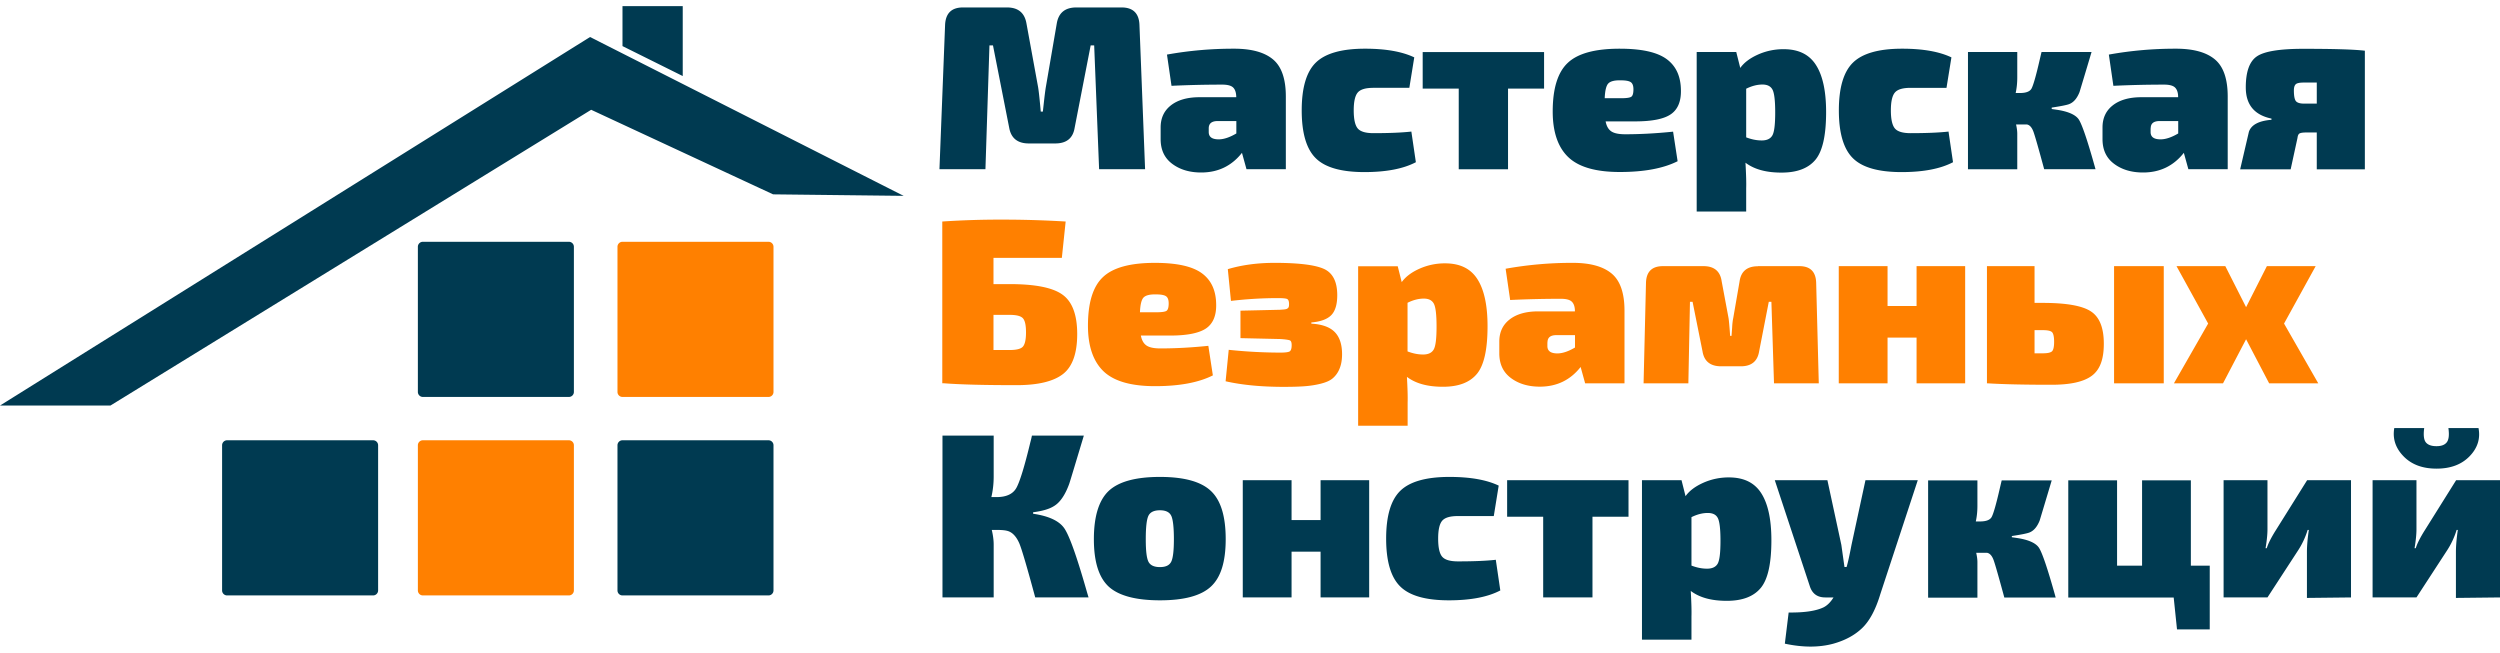 <svg width="203" height="53" fill="none" xmlns="http://www.w3.org/2000/svg"><g clip-path="url(#clip0_3196_2593)"><path d="M30.295 35.75H18.441a.407.407 0 00-.407.406v11.788c0 .224.182.405.407.405h11.854a.407.407 0 00.408-.405V36.156a.407.407 0 00-.408-.406zm32.105 0H50.546a.407.407 0 00-.407.406v11.788c0 .224.182.405.407.405H62.4a.407.407 0 00.408-.405V36.156a.407.407 0 00-.408-.406zM46.193 19.633H34.339a.407.407 0 00-.408.405v11.788c0 .224.183.406.408.406h11.854a.406.406 0 00.407-.405V20.038a.407.407 0 00-.407-.405z" fill="#003A51"/><path d="M62.4 19.633H50.546a.407.407 0 00-.407.405v11.788c0 .224.182.406.407.406H62.4a.406.406 0 00.408-.405V20.038a.407.407 0 00-.408-.405zM46.193 35.75H34.339a.407.407 0 00-.408.406v11.788c0 .224.183.405.408.405h11.854a.407.407 0 00.407-.405V36.156a.407.407 0 00-.407-.406z" fill="#FF8000"/><path d="M0 32.93h8.968L48.003 8.914l14.772 6.867 10.599.122L47.913 3.005 0 32.93zM50.546 3.743l4.892 2.432V.5h-4.892v3.243zM87.412.605h3.661c.93 0 1.419.479 1.451 1.427l.457 11.707h-3.734l-.4-10.053h-.285l-1.304 6.705c-.139.835-.66 1.257-1.574 1.257H83.54c-.905 0-1.435-.422-1.59-1.257l-1.32-6.705h-.286l-.326 10.053h-3.734l.457-11.707c.04-.948.522-1.427 1.45-1.427h3.58c.897 0 1.418.43 1.573 1.273l.954 5.221c.065.406.13 1.062.212 1.962h.171l.09-.819c.057-.51.106-.891.147-1.143l.897-5.22c.154-.852.684-1.274 1.59-1.274h.007zm7.713 6.357l-.367-2.53a30.402 30.402 0 015.454-.478c1.418 0 2.47.292 3.163.875.693.584 1.035 1.59 1.035 3.008v5.902h-3.195l-.367-1.33c-.84 1.07-1.949 1.598-3.31 1.598-.946 0-1.729-.235-2.356-.706-.628-.47-.938-1.135-.938-2.002v-.949c0-.762.277-1.362.84-1.8.562-.437 1.337-.656 2.315-.656h2.984V7.82c-.016-.34-.106-.584-.269-.73-.163-.146-.457-.219-.864-.219-1.402 0-2.78.033-4.133.098l.008-.008zm3.024 3.453v.308c0 .397.27.592.807.592.424 0 .897-.162 1.435-.478V9.83h-1.516c-.481 0-.726.195-.726.592v-.008zm16.452.26l.367 2.497c-1.019.535-2.413.802-4.174.802-1.875 0-3.196-.373-3.954-1.127-.758-.745-1.141-2.043-1.141-3.883 0-1.84.383-3.138 1.149-3.883.767-.746 2.095-1.127 3.987-1.127 1.687 0 3.016.235 4.003.705l-.4 2.473h-2.91c-.628 0-1.052.121-1.272.373-.22.251-.334.73-.334 1.459 0 .73.114 1.224.334 1.476.22.25.644.373 1.272.373 1.247 0 2.283-.041 3.082-.13l-.009-.008zm10.778-3.478h-2.927v6.55h-4.003v-6.55h-2.927V4.229h9.857v2.968zm7.394 2.659h-2.396c.073.397.236.665.472.819.237.154.612.227 1.117.227 1.248 0 2.544-.073 3.889-.211l.367 2.4c-1.158.583-2.723.875-4.688.875-1.965 0-3.351-.405-4.19-1.208-.84-.802-1.264-2.043-1.264-3.705 0-1.865.408-3.186 1.223-3.948.815-.77 2.217-1.151 4.215-1.151 1.761 0 3.024.275 3.799.835.774.56 1.166 1.41 1.174 2.554.016.9-.261 1.548-.815 1.93-.555.388-1.525.583-2.903.583zm-2.47-1.881h1.337c.432 0 .709-.04.824-.122.114-.08.171-.283.171-.6 0-.292-.074-.486-.22-.583-.147-.098-.408-.146-.791-.146-.514-.017-.856.073-1.027.251-.172.178-.269.576-.294 1.2zm10.68-3.754l.326 1.297c.302-.43.783-.794 1.435-1.086a5.04 5.04 0 012.087-.438c1.215 0 2.087.43 2.633 1.297.547.86.816 2.133.816 3.81 0 1.882-.286 3.17-.864 3.868-.579.697-1.492 1.046-2.756 1.046-1.264 0-2.218-.268-2.927-.803.049.9.074 1.59.057 2.076v1.889h-4.019V4.22h3.22-.008zm.807 2.992v3.94c.424.162.84.251 1.264.251.424 0 .709-.138.864-.413.155-.276.228-.892.228-1.857s-.073-1.58-.22-1.856c-.147-.276-.416-.414-.815-.414-.424 0-.864.114-1.321.34v.009zm16.428 3.462l.367 2.497c-1.019.535-2.413.802-4.174.802-1.875 0-3.196-.373-3.954-1.127-.758-.745-1.142-2.043-1.142-3.883 0-1.84.384-3.138 1.15-3.883.766-.746 2.095-1.127 3.987-1.127 1.687 0 3.016.235 4.003.705l-.4 2.473h-2.91c-.628 0-1.052.121-1.272.373-.22.251-.335.73-.335 1.459 0 .73.115 1.224.335 1.476.22.25.644.373 1.272.373 1.247 0 2.282-.041 3.081-.13l-.008-.008zm8.381-1.938v.114c.089.016.22.032.383.056.945.138 1.549.406 1.81.787.261.389.701 1.67 1.312 3.859.025.089.041.154.057.186h-4.174c-.448-1.654-.734-2.659-.864-3.024-.13-.365-.31-.567-.538-.608h-.881c.066.292.098.543.098.746v2.894h-4.003V4.221h4.003v2.076c0 .43-.041.851-.13 1.256h.342c.481 0 .799-.113.938-.348.138-.235.367-1.014.668-2.335.066-.276.114-.495.155-.649h4.06a592.349 592.349 0 01-.978 3.26c-.204.51-.481.834-.84.972-.187.073-.66.17-1.418.284zm5.006-1.775l-.367-2.53a30.393 30.393 0 015.454-.478c1.418 0 2.47.292 3.163.875.693.584 1.035 1.59 1.035 3.008v5.902h-3.195l-.367-1.33c-.84 1.07-1.949 1.598-3.31 1.598-.946 0-1.729-.235-2.356-.706-.628-.47-.938-1.135-.938-2.002v-.949c0-.762.277-1.362.84-1.8.562-.437 1.337-.656 2.315-.656h2.984V7.82c-.008-.34-.106-.584-.269-.73-.163-.146-.457-.219-.864-.219-1.402 0-2.78.033-4.134.098l.009-.008zm3.024 3.453v.308c0 .397.269.592.807.592.424 0 .897-.162 1.435-.478V9.83h-1.508c-.489 0-.726.195-.726.592l-.008-.008zm9.816-.689V9.63c-1.394-.292-2.087-1.135-2.087-2.53 0-1.28.302-2.124.913-2.53.603-.404 1.851-.607 3.742-.607 2.438 0 4.109.048 5.014.154v9.631h-3.905v-2.991h-.84c-.269 0-.448.024-.546.073-.098.048-.155.17-.179.364l-.555 2.554h-4.101l.71-3.048c.195-.567.807-.892 1.834-.973zm3.677-1.313v-1.71h-1.036c-.334 0-.554.04-.66.129-.106.089-.163.26-.163.51 0 .446.057.73.163.868.106.13.326.203.66.203h1.036z" fill="#003A51"/><path d="M80.67 23.07h1.321c2.071 0 3.498.284 4.288.86.791.567 1.19 1.638 1.19 3.194 0 1.557-.382 2.643-1.149 3.243-.766.6-2.022.908-3.774.908-2.577 0-4.55-.048-5.92-.154h-.113V17.987a70.36 70.36 0 014.924-.154c1.63 0 3.334.049 5.095.154l-.31 2.951h-5.551v2.133zm0 5.351h1.321c.546 0 .905-.089 1.068-.275.163-.187.253-.568.253-1.151 0-.584-.082-.965-.253-1.152-.171-.186-.522-.275-1.068-.275h-1.32v2.853zm14.365-1.175h-2.397c.074.397.237.665.473.819.236.154.611.227 1.117.227 1.247 0 2.544-.073 3.889-.211l.367 2.4c-1.158.583-2.723.875-4.688.875-1.965 0-3.35-.405-4.19-1.208-.84-.81-1.264-2.043-1.264-3.705 0-1.864.407-3.186 1.223-3.948.815-.77 2.217-1.151 4.215-1.151 1.76 0 3.024.275 3.799.835.774.56 1.166 1.41 1.174 2.554.016.9-.261 1.548-.816 1.93-.554.38-1.524.583-2.902.583zm-2.47-1.89h1.337c.432 0 .71-.04.823-.12.114-.082.172-.285.172-.6 0-.293-.074-.487-.22-.584-.147-.098-.416-.146-.791-.146-.514-.016-.856.073-1.028.251-.17.178-.269.576-.293 1.2zm7.386-.948l-.253-2.553c1.15-.341 2.414-.511 3.791-.511 1.941 0 3.278.162 4.003.486.726.325 1.093 1.038 1.093 2.14 0 .746-.163 1.29-.489 1.622-.327.332-.865.527-1.615.592v.097c.881.049 1.517.284 1.908.69.391.405.587 1.005.587 1.79 0 .471-.073.868-.212 1.193a1.979 1.979 0 01-.554.77c-.229.195-.563.332-.987.438-.424.105-.864.17-1.304.202-.44.033-1.003.049-1.671.049-1.835 0-3.416-.154-4.729-.454l.253-2.554a40.61 40.61 0 004.19.227c.4 0 .644-.032.758-.097.106-.065.163-.235.163-.51 0-.22-.048-.35-.154-.39-.106-.04-.367-.081-.783-.105l-3.22-.073v-2.23l3.195-.073c.229-.016.392-.024.481-.048a.338.338 0 00.204-.114c.049-.057.065-.154.065-.292 0-.227-.048-.365-.154-.421-.106-.049-.351-.073-.75-.073a32.7 32.7 0 00-3.808.227l-.008-.025zm13.542-2.797l.326 1.297c.31-.43.783-.794 1.435-1.086a5.042 5.042 0 012.087-.438c1.215 0 2.087.43 2.633 1.297.546.86.815 2.133.815 3.81 0 1.882-.285 3.17-.864 3.868-.579.697-1.492 1.046-2.755 1.046-1.264 0-2.218-.268-2.927-.803.049.9.073 1.597.057 2.076v1.889h-4.019V21.619h3.22l-.008-.008zm.799 2.984v3.94c.424.162.84.251 1.264.251.423 0 .709-.138.864-.413.155-.276.228-.892.228-1.857 0-.964-.073-1.58-.22-1.856-.147-.276-.416-.414-.815-.414-.424 0-.865.114-1.321.34v.009zm8.332-.243l-.367-2.53a30.392 30.392 0 015.454-.478c1.418 0 2.47.292 3.163.875.693.584 1.035 1.59 1.035 3.008v5.902h-3.195l-.367-1.33c-.84 1.07-1.949 1.598-3.31 1.598-.946 0-1.729-.235-2.356-.705-.628-.47-.938-1.136-.938-2.003v-.949c0-.762.277-1.362.84-1.8.562-.437 1.337-.656 2.315-.656h2.984v-.073c-.008-.34-.106-.584-.269-.73-.163-.146-.457-.219-.864-.219-1.402 0-2.78.033-4.134.098l.009-.008zm3.024 3.445v.308c0 .39.269.592.807.592.424 0 .897-.162 1.435-.478v-1.006h-1.508c-.489 0-.726.195-.726.592l-.008-.008zm17.096-6.186h3.367c.881 0 1.337.454 1.362 1.354l.212 8.164h-3.636l-.212-6.623h-.212l-.783 4.02c-.13.812-.628 1.217-1.492 1.217h-1.59c-.88 0-1.385-.405-1.516-1.216l-.807-4.021h-.212l-.13 6.623h-3.637l.196-8.164c.025-.9.481-1.354 1.378-1.354h3.294c.864 0 1.361.414 1.475 1.24l.555 2.968c.024.13.073.608.13 1.451h.114l.049-.657c.016-.332.049-.6.09-.786l.513-2.967c.115-.827.612-1.24 1.492-1.24v-.009zm16.827 0v9.518h-3.946v-3.713h-2.356v3.713h-3.962v-9.518h3.962v3.235h2.356v-3.235h3.946zm5.634 2.984h.668c1.9 0 3.204.227 3.905.689.701.454 1.052 1.33 1.052 2.627 0 1.297-.326 2.124-.986 2.61-.661.487-1.745.722-3.262.722-2.209 0-3.921-.04-5.128-.114h-.114v-9.518h3.865v2.992-.008zm0 4.094h.668c.4 0 .644-.057.758-.17.106-.114.163-.365.163-.762 0-.398-.057-.665-.163-.779-.106-.113-.358-.17-.758-.17h-.668v1.89-.009zm10.492-7.078v9.518h-4.035v-9.518h4.035zm8.56 9.519l-1.875-3.584-1.875 3.583h-3.986l2.78-4.856-2.569-4.662h3.963l1.687 3.332 1.688-3.332h3.962l-2.568 4.662 2.78 4.856h-3.987z" fill="#FF8000"/><path d="M83.89 41.604v.113c1.289.187 2.137.592 2.544 1.2.408.608.987 2.238 1.745 4.873.09.316.163.56.212.721h-4.33c-.676-2.497-1.108-3.972-1.304-4.418-.252-.56-.578-.892-.978-.99-.187-.048-.456-.072-.807-.072h-.44c.106.446.155.843.155 1.2v4.28h-4.158V35.37h4.158v3.316c0 .6-.066 1.151-.188 1.678h.424c.79 0 1.329-.25 1.606-.745.277-.495.66-1.727 1.133-3.697.066-.244.106-.422.13-.552h4.216c-.742 2.465-1.133 3.77-1.19 3.924-.335.916-.75 1.516-1.248 1.808-.359.227-.921.397-1.688.495l.009.008zm10.297-2.878c1.957 0 3.335.38 4.133 1.135.808.754 1.207 2.059 1.207 3.916 0 1.856-.4 3.113-1.207 3.859-.807.745-2.184 1.11-4.133 1.11-1.948 0-3.35-.373-4.158-1.11-.807-.746-1.206-2.027-1.206-3.86 0-1.832.4-3.153 1.206-3.915.808-.754 2.193-1.135 4.158-1.135zm0 2.708c-.473 0-.782.146-.93.437-.146.292-.22.925-.22 1.906 0 .98.074 1.548.22 1.84.147.284.457.43.93.43.473 0 .767-.146.913-.43.147-.284.22-.9.22-1.84 0-.94-.073-1.614-.22-1.906-.146-.291-.448-.437-.913-.437zm16.99-2.441v9.518h-3.946v-3.713h-2.356v3.713h-3.962v-9.518h3.962v3.235h2.356v-3.235h3.946zm10.281 6.454l.367 2.497c-1.019.535-2.413.802-4.174.802-1.876 0-3.196-.373-3.954-1.127-.759-.745-1.142-2.043-1.142-3.883 0-1.84.383-3.137 1.15-3.883.766-.746 2.095-1.127 3.986-1.127 1.688 0 3.017.235 4.003.705l-.399 2.473h-2.911c-.627 0-1.051.121-1.272.373-.22.251-.334.73-.334 1.46 0 .729.114 1.231.334 1.475.221.25.645.372 1.272.372 1.248 0 2.275-.04 3.082-.13l-.008-.007zm10.777-3.487h-2.926v6.551h-4.003v-6.55h-2.927v-2.968h9.856v2.968zm4.305-2.967l.326 1.297c.302-.43.783-.794 1.435-1.086a5.04 5.04 0 012.087-.438c1.215 0 2.087.43 2.634 1.297.546.86.815 2.133.815 3.81 0 1.882-.285 3.17-.864 3.868-.579.697-1.492 1.046-2.756 1.046-1.264 0-2.217-.268-2.927-.803.049.9.074 1.59.057 2.076v1.88h-4.019V38.994h3.22-.008zm.807 2.992v3.94c.424.162.84.251 1.264.251.424 0 .709-.138.864-.405.155-.276.228-.892.228-1.857 0-.964-.073-1.58-.22-1.856-.146-.276-.415-.405-.815-.405-.424 0-.864.113-1.321.34v-.008zm18.376-2.992l-3.041 9.25c-.383 1.273-.88 2.19-1.484 2.765-.603.576-1.377.99-2.323 1.257-1.158.316-2.478.316-3.946 0l.31-2.53c1.288.017 2.234-.13 2.837-.421.302-.154.571-.422.807-.803h-.668c-.653 0-1.068-.308-1.264-.932l-2.837-8.586h4.272l1.133 5.254c.049.34.13.94.253 1.791h.171c.106-.34.236-.94.399-1.791l1.134-5.254h4.272-.025zm7.639 4.517v.113c.09.016.22.032.383.056.946.138 1.549.406 1.81.787.261.38.701 1.67 1.313 3.859.024.089.041.154.057.194h-4.174c-.449-1.654-.734-2.659-.864-3.024-.131-.364-.31-.567-.538-.608h-.881c.065.292.098.544.098.746v2.895h-4.003V39.01h4.003v2.075c0 .43-.041.851-.131 1.257h.343c.481 0 .799-.114.937-.349.139-.235.367-1.013.669-2.335.065-.276.114-.494.155-.648h4.06c-.603 2.018-.93 3.105-.978 3.259-.204.51-.481.835-.84.973-.188.073-.661.17-1.419.283v-.016zm16.069 2.415v5.18h-2.658l-.269-2.586h-8.56v-9.518h3.962v6.932h2.03v-6.932h3.962v6.932h1.533v-.008zm11.471 2.586l-3.579.04v-3.729c0-.486.049-1.078.155-1.791h-.098a6.506 6.506 0 01-.807 1.71l-2.454 3.77h-3.563v-9.518h3.563v3.981c0 .397-.049.908-.155 1.54h.098c.106-.356.35-.85.75-1.483l2.527-4.038h3.563v9.518zm12.098 0l-3.579.04v-3.729c0-.486.049-1.078.155-1.791h-.098a6.506 6.506 0 01-.807 1.71l-2.454 3.77h-3.563v-9.518h3.563v3.981c0 .397-.049.908-.155 1.54h.098c.106-.356.35-.85.75-1.483l2.527-4.038H203v9.518zm-4.174-13.75h2.429c.163.852-.073 1.614-.725 2.287-.652.672-1.541 1.005-2.682 1.005-1.142 0-2.03-.332-2.683-1.005-.652-.673-.896-1.435-.75-2.287h2.43c-.074.56-.033.94.13 1.152.163.21.457.316.864.316.408 0 .677-.106.84-.316.163-.211.212-.592.131-1.152h.016z" fill="#003A51"/></g><defs><clipPath id="clip0_3196_2593"><path fill="#fff" transform="translate(0 .5)" d="M0 0h203v52H0z"/></clipPath></defs></svg>